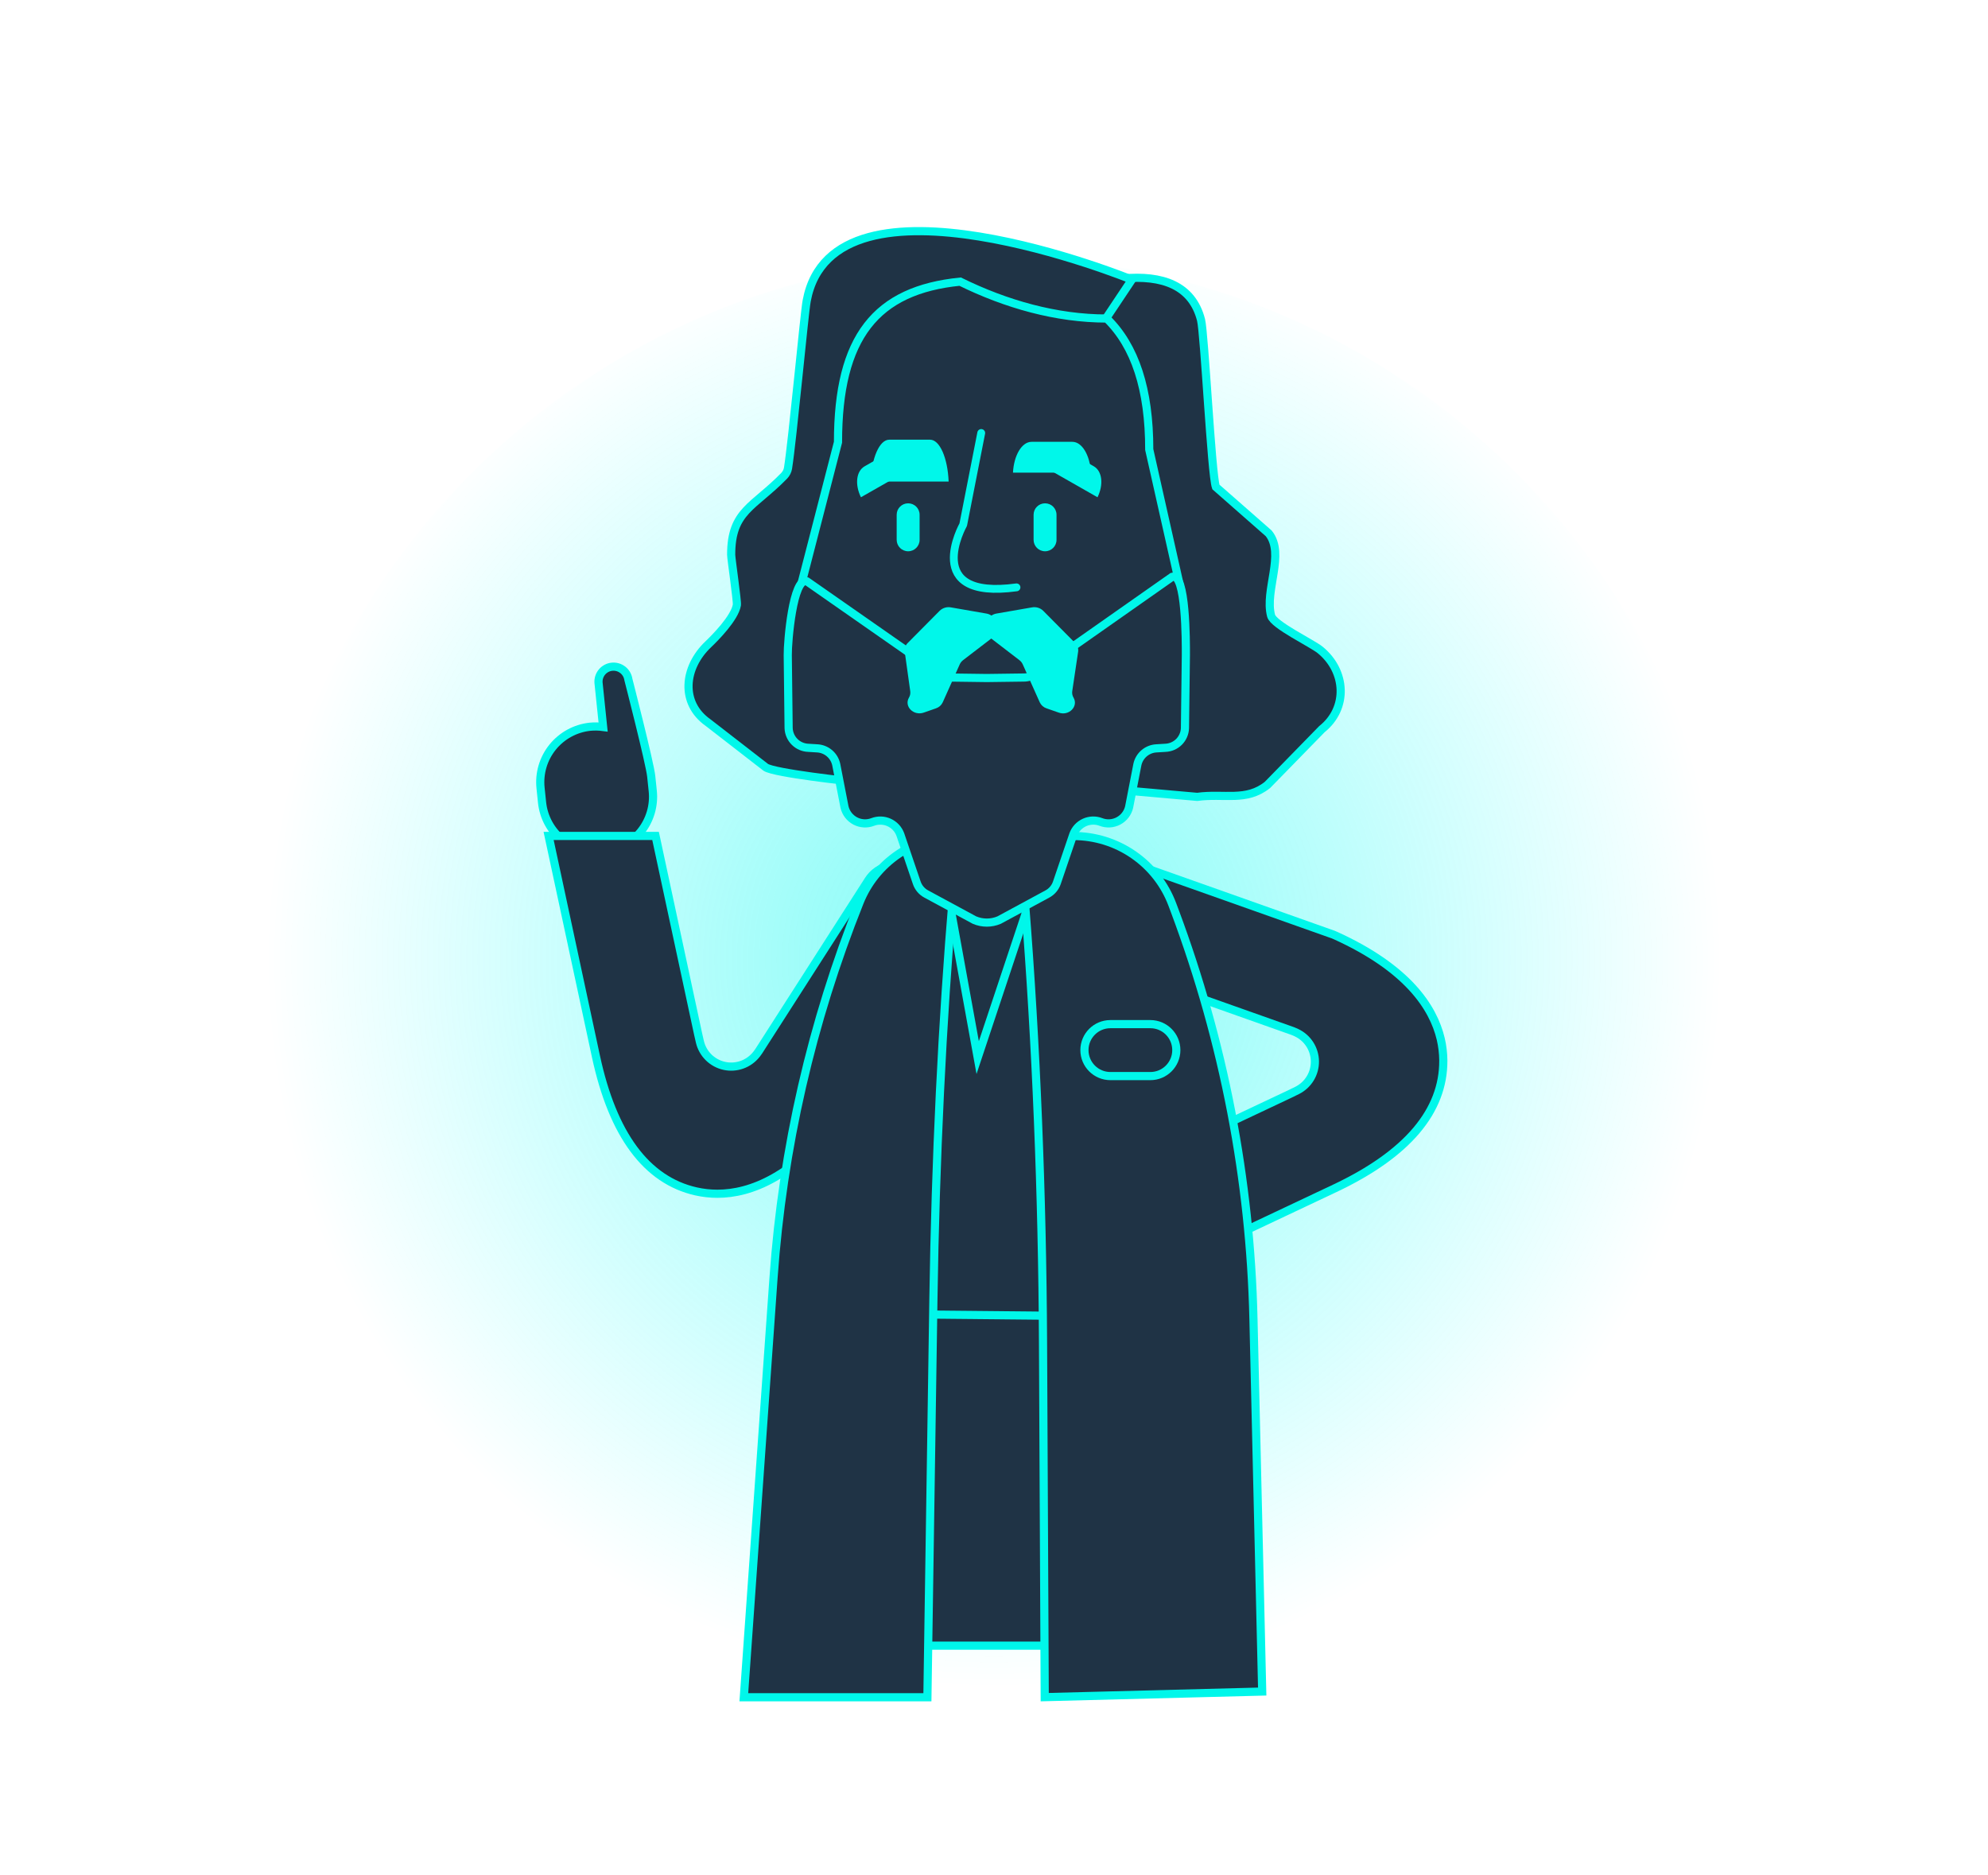 <svg width="387" height="365" viewBox="0 0 387 365" fill="none" xmlns="http://www.w3.org/2000/svg">
<g opacity="0.5" filter="url(#filter0_f_420_225)">
<path d="M193.5 336C272.753 336 337 271.977 337 193C337 114.023 272.753 50 193.5 50C114.247 50 50 114.023 50 193C50 271.977 114.247 336 193.5 336Z" fill="url(#paint0_radial_420_225)"/>
</g>
<path d="M122.323 132.277C122.213 131.531 121.818 130.857 121.223 130.395C120.627 129.933 119.876 129.719 119.126 129.797C118.377 129.875 117.686 130.24 117.199 130.815C116.712 131.39 116.465 132.132 116.511 132.884L117.407 141.524C116.56 141.413 115.703 141.398 114.853 141.479C111.998 141.789 109.382 143.217 107.579 145.451C105.775 147.685 104.93 150.543 105.228 153.399L105.524 156.235C105.672 157.652 106.098 159.026 106.777 160.279C107.456 161.531 108.375 162.638 109.482 163.535C110.589 164.432 111.862 165.103 113.228 165.508C114.594 165.913 116.027 166.045 117.444 165.896C120.299 165.587 122.915 164.158 124.718 161.924C126.522 159.69 127.367 156.832 127.069 153.977L126.773 151.141C126.506 148.542 122.323 132.277 122.323 132.277Z" fill="#1F3345" stroke="#00F7EA" stroke-width="1.588" stroke-miterlimit="10"/>
<path d="M184.312 173.655L177.708 169.413C177.017 168.97 176.245 168.668 175.437 168.524C174.63 168.38 173.801 168.396 172.999 168.572C172.198 168.748 171.439 169.08 170.765 169.55C170.092 170.019 169.518 170.617 169.076 171.308L147.717 204.624C147.598 204.802 147.48 204.979 147.346 205.142L147.228 205.29C146.498 206.206 145.525 206.898 144.421 207.287C143.317 207.677 142.125 207.75 140.982 207.496C139.839 207.242 138.79 206.672 137.954 205.852C137.119 205.031 136.53 203.993 136.256 202.854C136.138 202.358 136.019 201.848 135.901 201.307L127.616 162.735H106.798L116.008 205.638C119.295 220.912 125.847 229.759 135.494 231.935C136.859 232.241 138.255 232.395 139.654 232.394C146.058 232.394 154.58 229.174 163.93 217.017L164.197 216.669L186.208 182.325C186.656 181.632 186.962 180.857 187.11 180.046C187.257 179.234 187.242 178.401 187.066 177.595C186.89 176.789 186.556 176.026 186.083 175.35C185.61 174.673 185.009 174.097 184.312 173.655Z" fill="#1F3345" stroke="#00F7EA" stroke-width="1.588" stroke-miterlimit="10"/>
<path d="M230.244 239.324H161.317V320.37H230.244V239.324Z" fill="#1F3345" stroke="#00F7EA" stroke-width="1.588" stroke-miterlimit="10"/>
<path d="M214.659 167.629H175.865V248.675H214.659V167.629Z" fill="#1F3345" stroke="#00F7EA" stroke-width="1.588" stroke-miterlimit="10"/>
<path d="M213.149 172.115L210.521 179.519C209.97 181.081 210.062 182.797 210.775 184.292C211.489 185.787 212.766 186.938 214.326 187.492L251.64 200.715C251.84 200.789 252.032 200.87 252.225 200.959L252.395 201.041C253.454 201.542 254.352 202.331 254.984 203.318C255.616 204.306 255.958 205.451 255.97 206.623C255.983 207.795 255.665 208.947 255.054 209.947C254.443 210.947 253.562 211.755 252.513 212.279C252.069 212.509 251.595 212.738 251.092 212.975L215.414 229.811L220.145 250.081L259.776 231.373C273.91 224.71 281.032 216.314 280.965 206.43C280.951 205.03 280.784 203.634 280.469 202.27C278.988 196.028 273.932 188.462 259.969 182.125L259.554 181.947L221.1 168.317C219.542 167.771 217.831 167.864 216.341 168.576C214.851 169.288 213.704 170.56 213.149 172.115Z" fill="#1F3345" stroke="#00F7EA" stroke-width="1.588" stroke-miterlimit="10"/>
<path d="M190.324 205.89L183.165 166.518L164.93 255.76L224.713 256.345L204.006 164.771L190.324 205.89Z" fill="#1F3345" stroke="#00F7EA" stroke-width="1.588" stroke-miterlimit="10"/>
<path d="M199.438 174.543L199.549 175.987C201.718 203.38 202.903 232.306 203.043 261.542L203.376 330.394L245.71 329.306L244.007 256.767C243.378 229.651 238.21 202.832 228.719 177.423L228.215 176.083C226.746 172.166 224.115 168.79 220.675 166.409C217.235 164.027 213.15 162.753 208.966 162.757H197.224C198.238 165.215 199.031 169.361 199.438 174.543Z" fill="#1F3345" stroke="#00F7EA" stroke-width="1.588" stroke-miterlimit="10"/>
<path d="M181.706 252.769C182.113 225.746 183.402 199.182 185.534 174.033C185.948 169.08 186.718 165.148 187.673 162.727H186.422C182.315 162.728 178.303 163.959 174.902 166.262C171.502 168.565 168.869 171.833 167.343 175.647C158.013 198.973 152.361 223.607 150.589 248.667L144.8 330.417H180.536L181.706 252.769Z" fill="#1F3345" stroke="#00F7EA" stroke-width="1.588" stroke-miterlimit="10"/>
<path d="M173.518 74.826L155.091 83.31C155.091 83.31 226.853 35.395 233.798 62.262C234.456 64.816 235.834 92.305 236.692 94.8L246.976 103.833C250.204 107.831 246.139 114.938 247.442 119.869C247.916 121.668 255.379 125.214 257 126.532C262.049 130.656 262.464 137.852 257.326 141.953L246.732 152.807C242.593 156.109 238.321 154.413 233.057 155.132L214.149 153.451L173.518 74.826Z" fill="#1F3345" stroke="#00F7EA" stroke-width="1.588" stroke-miterlimit="10"/>
<path d="M213.23 65.098L220.338 54.444C220.338 54.444 162.22 30.671 157.038 58.56C156.571 61.048 154.284 85.65 153.403 91.136C153.311 91.693 153.053 92.209 152.662 92.616C146.688 98.761 142.335 99.405 142.335 107.986C142.335 108.726 143.564 117.085 143.445 117.773C143.023 120.32 139.181 124.192 137.885 125.421C133.095 129.967 132.436 136.852 137.826 140.665L149.057 149.372C150.626 150.482 165.345 152.133 167.262 152.266L173.392 148.165L213.23 65.098Z" fill="#1F3345" stroke="#00F7EA" stroke-width="1.588" stroke-miterlimit="10"/>
<path d="M215.459 62.01C205.62 62.01 195.832 59.212 186.911 54.829C170.527 56.465 163.131 65.594 163.131 86.087L155.654 115.042C155.654 137.844 172.274 156.331 192.782 156.331C213.29 156.331 229.911 137.822 229.911 115.042L223.721 87.515C223.721 75.759 220.945 67.378 215.459 62.01Z" fill="#1F3345" stroke="#00F7EA" stroke-width="1.588" stroke-miterlimit="10"/>
<path d="M228.215 112.273L200.533 131.707C200.133 131.834 199.717 131.899 199.297 131.899L192.086 131.996L184.875 131.899C184.455 131.899 184.038 131.834 183.639 131.707L157.053 113.154C154.387 112.31 153.306 124.903 153.351 127.561L153.521 141.768C153.562 142.769 153.978 143.718 154.688 144.425C155.397 145.132 156.348 145.545 157.349 145.581L159.029 145.685C159.918 145.72 160.769 146.05 161.45 146.622C162.131 147.195 162.602 147.977 162.79 148.846L164.397 157.108C164.53 157.682 164.785 158.221 165.144 158.688C165.504 159.155 165.959 159.54 166.48 159.816C167.001 160.092 167.575 160.252 168.163 160.287C168.752 160.322 169.341 160.23 169.89 160.018C170.402 159.823 170.946 159.731 171.493 159.747C172.04 159.764 172.578 159.888 173.077 160.113C173.576 160.338 174.025 160.659 174.4 161.058C174.774 161.457 175.065 161.927 175.258 162.439L178.471 171.878C178.794 172.814 179.461 173.592 180.337 174.055L189.702 179.119C190.461 179.441 191.276 179.608 192.101 179.608C192.925 179.608 193.741 179.441 194.5 179.119L203.865 174.055C204.741 173.592 205.407 172.814 205.731 171.878L208.944 162.439C209.135 161.926 209.426 161.456 209.8 161.056C210.175 160.657 210.624 160.335 211.123 160.11C211.622 159.885 212.161 159.761 212.708 159.745C213.255 159.729 213.8 159.822 214.311 160.018C214.861 160.23 215.45 160.322 216.038 160.287C216.627 160.252 217.201 160.092 217.721 159.816C218.242 159.54 218.698 159.155 219.057 158.688C219.417 158.221 219.672 157.682 219.805 157.108L221.411 148.846C221.598 147.977 222.068 147.195 222.747 146.623C223.427 146.051 224.277 145.721 225.165 145.685L226.853 145.581C227.854 145.546 228.804 145.133 229.513 144.426C230.222 143.719 230.636 142.769 230.673 141.768L230.851 127.561C230.865 124.94 230.88 111.436 228.215 112.273Z" fill="#1F3345" stroke="#00F7EA" stroke-width="1.588" stroke-miterlimit="10"/>
<path d="M209.884 126.835C209.922 126.536 209.89 126.232 209.791 125.947C209.692 125.662 209.529 125.403 209.314 125.192L203.088 118.914C202.8 118.63 202.447 118.421 202.06 118.305C201.673 118.189 201.263 118.169 200.867 118.247L193.967 119.447C193.621 119.506 193.293 119.64 193.004 119.839C192.712 119.641 192.382 119.508 192.034 119.447L185.134 118.247C184.738 118.169 184.328 118.189 183.941 118.305C183.554 118.421 183.201 118.63 182.913 118.914L176.687 125.192C176.472 125.403 176.309 125.662 176.21 125.947C176.111 126.232 176.079 126.536 176.117 126.835L177.198 134.579C177.256 135.006 177.167 135.439 176.946 135.808C175.946 137.519 177.849 139.429 179.855 138.718L182.21 137.896C182.496 137.801 182.76 137.647 182.986 137.446C183.211 137.245 183.393 137 183.52 136.726L186.837 129.323C186.984 129.006 187.205 128.729 187.481 128.516L192.967 124.311L198.446 128.516C198.722 128.729 198.943 129.006 199.09 129.323L202.407 136.726C202.534 137 202.716 137.245 202.941 137.446C203.167 137.647 203.43 137.801 203.717 137.896L206.071 138.718C208.078 139.458 209.98 137.519 208.981 135.808C208.76 135.439 208.671 135.006 208.729 134.579L209.884 126.835Z" fill="#00F7EA"/>
<path d="M191.013 84.295L187.511 102.137C187.511 102.137 179.219 116.892 197.876 114.346" fill="#1F3345"/>
<path d="M191.013 84.295L187.511 102.137C187.511 102.137 179.219 116.892 197.876 114.346" stroke="#00F7EA" stroke-width="1.527" stroke-linecap="round" stroke-linejoin="round"/>
<path d="M176.79 97.984H176.783C175.552 97.984 174.554 98.982 174.554 100.212V105.091C174.554 106.322 175.552 107.32 176.783 107.32H176.79C178.021 107.32 179.019 106.322 179.019 105.091V100.212C179.019 98.982 178.021 97.984 176.79 97.984Z" fill="#00F7EA"/>
<path d="M184.668 93.742C184.49 89.189 182.95 85.598 181.055 85.598H173.103C171.201 85.598 169.661 89.181 169.49 93.742H184.668Z" fill="#00F7EA"/>
<path d="M212.372 92.009C212.194 88.656 210.654 86.012 208.759 86.012H200.807C198.912 86.012 197.365 88.656 197.194 92.009H212.372Z" fill="#00F7EA"/>
<path d="M213.652 96.807C214.859 94.341 214.585 91.713 212.912 90.766L206.005 86.827C204.361 85.887 201.955 86.99 200.445 89.277L213.652 96.807Z" fill="#00F7EA"/>
<path d="M167.595 96.807C166.389 94.341 166.655 91.713 168.336 90.766L175.236 86.827C176.887 85.887 179.293 86.99 180.803 89.277L167.595 96.807Z" fill="#00F7EA"/>
<path d="M203.443 97.984H203.435C202.205 97.984 201.207 98.982 201.207 100.212V105.091C201.207 106.322 202.205 107.32 203.435 107.32H203.443C204.674 107.32 205.671 106.322 205.671 105.091V100.212C205.671 98.982 204.674 97.984 203.443 97.984Z" fill="#00F7EA"/>
<path d="M223.936 199.375H216.162C213.369 199.375 211.105 201.639 211.105 204.431C211.105 207.224 213.369 209.488 216.162 209.488H223.936C226.728 209.488 228.992 207.224 228.992 204.431C228.992 201.639 226.728 199.375 223.936 199.375Z" stroke="#00F7EA" stroke-width="1.588" stroke-miterlimit="10"/>
<defs>
<filter id="filter0_f_420_225" x="0" y="0" width="387" height="386" filterUnits="userSpaceOnUse" color-interpolation-filters="sRGB">
<feFlood flood-opacity="0" result="BackgroundImageFix"/>
<feBlend mode="normal" in="SourceGraphic" in2="BackgroundImageFix" result="shape"/>
<feGaussianBlur stdDeviation="25" result="effect1_foregroundBlur_420_225"/>
</filter>
<radialGradient id="paint0_radial_420_225" cx="0" cy="0" r="1" gradientUnits="userSpaceOnUse" gradientTransform="translate(193.5 186.863) scale(143.5 142.378)">
<stop offset="0.01" stop-color="#00F7EA"/>
<stop offset="0.99" stop-color="#00FFFF" stop-opacity="0"/>
</radialGradient>
</defs>
</svg>
